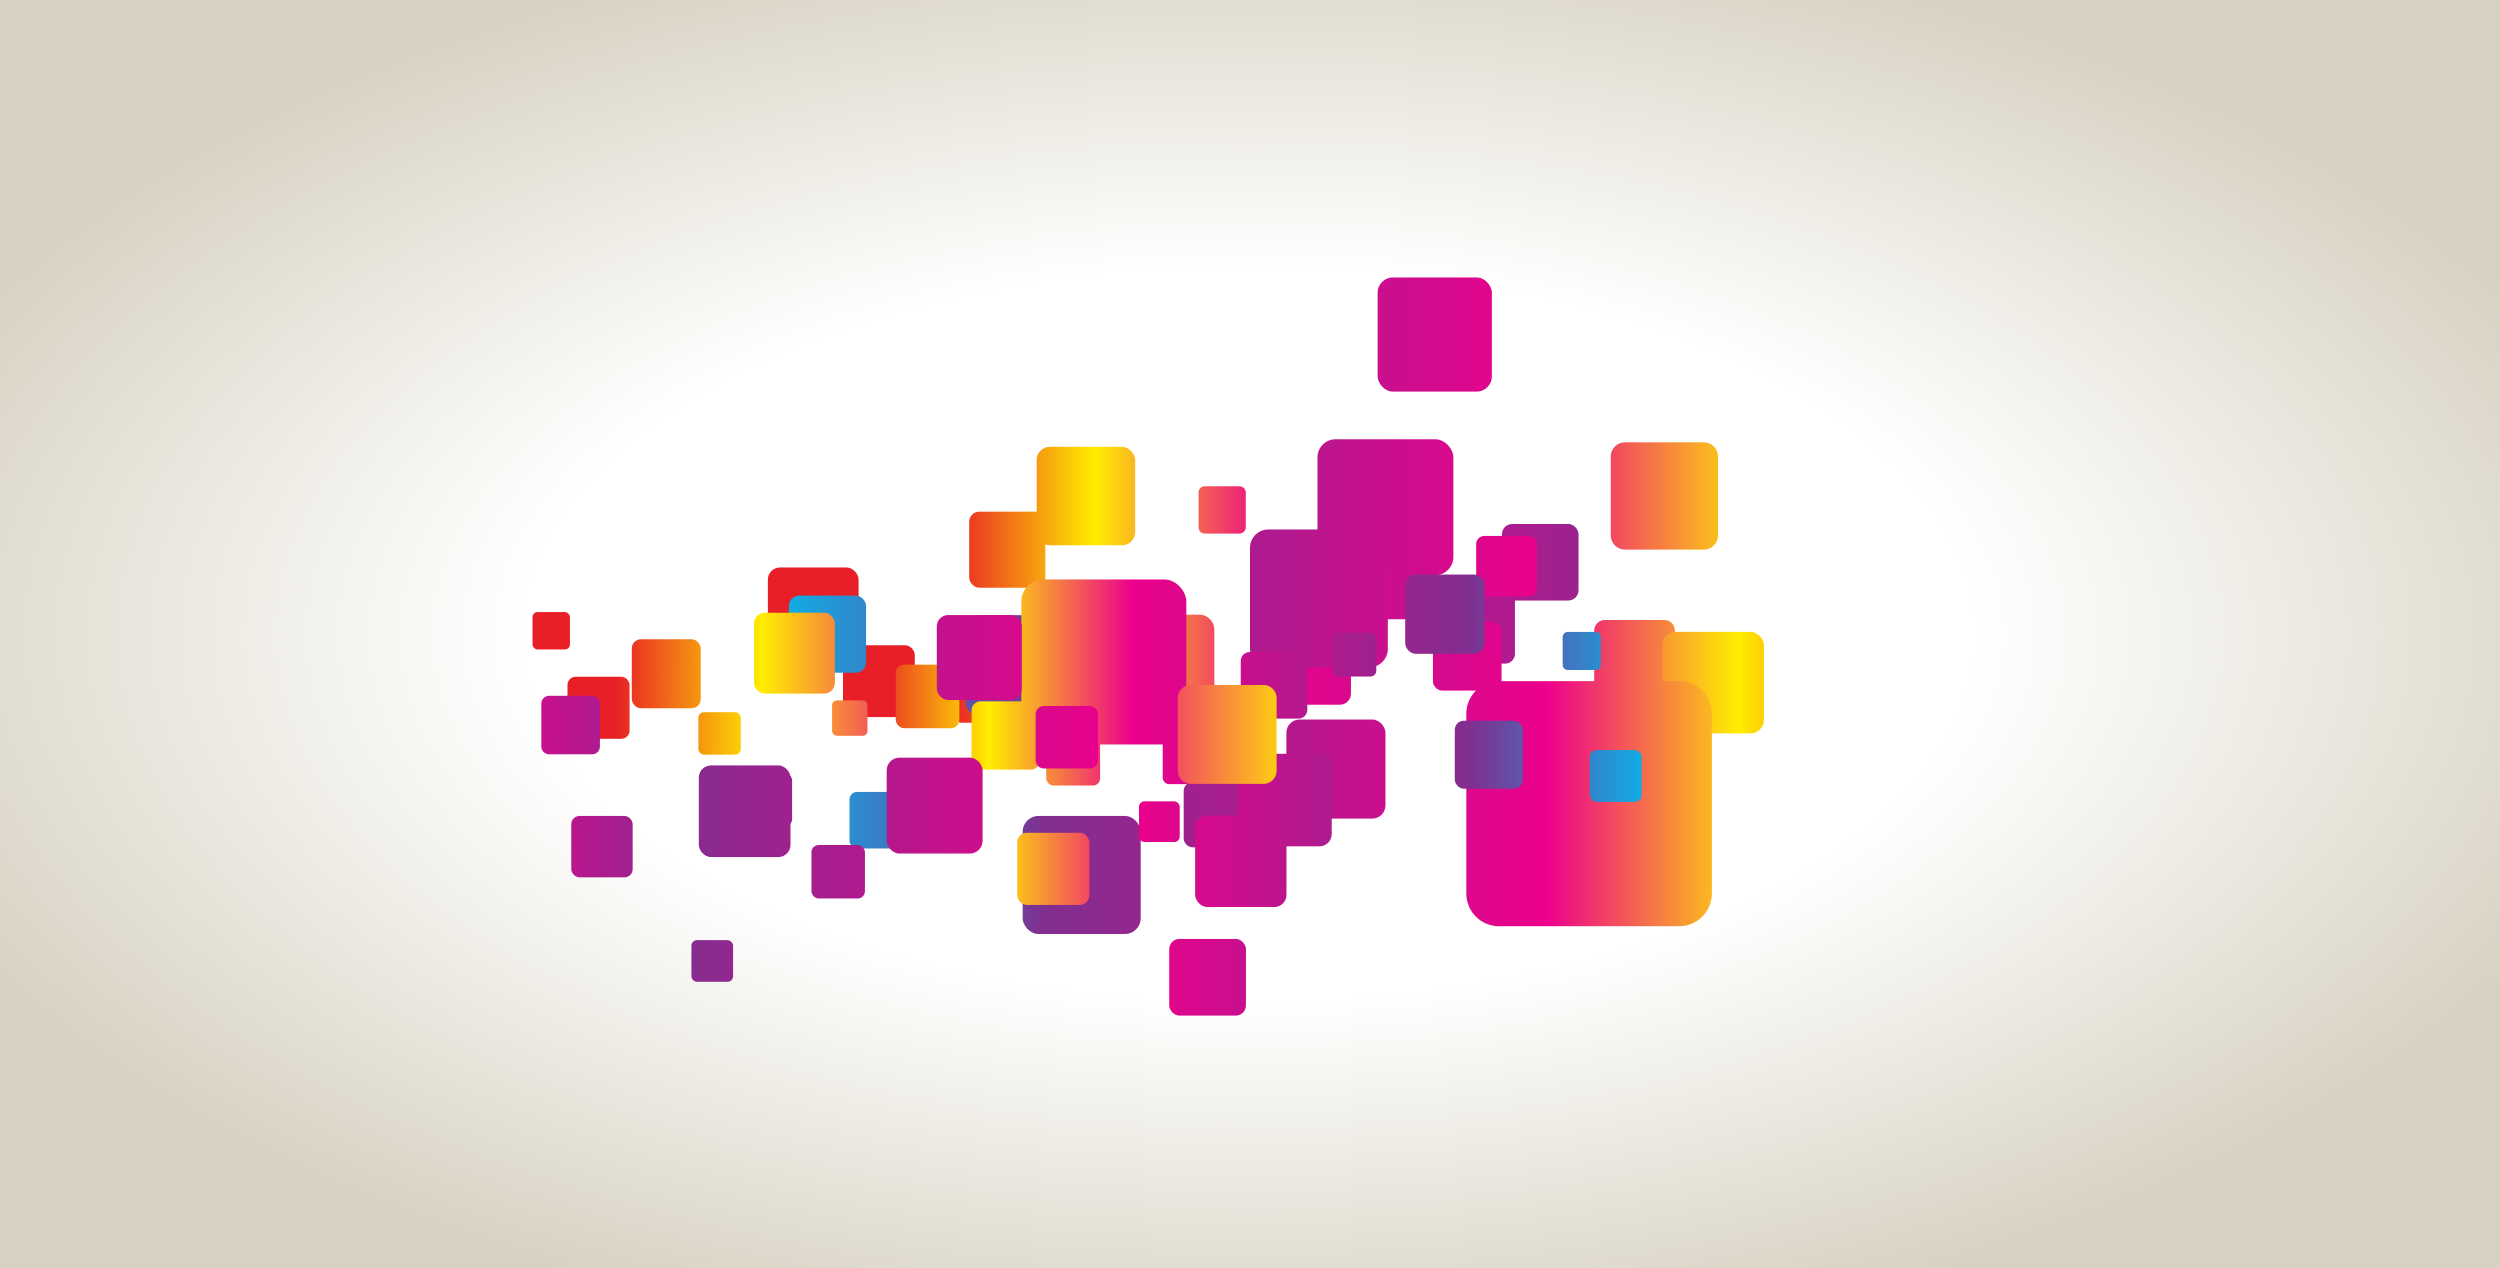 <svg xmlns="http://www.w3.org/2000/svg" xmlns:xlink="http://www.w3.org/1999/xlink" viewBox="0 0 283.84 144"><rect x="0" y="0" width="283.84" height="144" fill="#333333" stroke="none"/><defs><style>.cls-1{isolation:isolate;}.cls-2{fill:url(#radial-gradient);}.cls-3{mix-blend-mode:multiply;}.cls-4{fill:url(#linear-gradient);}.cls-5{fill:url(#linear-gradient-2);}.cls-6{fill:url(#linear-gradient-3);}.cls-7{fill:url(#linear-gradient-4);}.cls-8{fill:url(#linear-gradient-5);}.cls-9{fill:url(#linear-gradient-6);}.cls-10{fill:url(#linear-gradient-7);}.cls-11{fill:url(#linear-gradient-8);}.cls-12{fill:url(#linear-gradient-9);}.cls-13{fill:url(#linear-gradient-10);}.cls-14{fill:url(#linear-gradient-11);}.cls-15{fill:url(#linear-gradient-12);}.cls-16{fill:url(#linear-gradient-13);}.cls-17{fill:url(#linear-gradient-14);}.cls-18{fill:url(#linear-gradient-15);}.cls-19{fill:url(#linear-gradient-16);}.cls-20{fill:url(#linear-gradient-17);}.cls-21{fill:url(#linear-gradient-18);}.cls-22{fill:url(#linear-gradient-19);}.cls-23{fill:url(#linear-gradient-20);}.cls-24{fill:url(#linear-gradient-21);}.cls-25{fill:url(#linear-gradient-22);}.cls-26{fill:url(#linear-gradient-23);}.cls-27{fill:url(#linear-gradient-24);}.cls-28{fill:url(#linear-gradient-25);}.cls-29{fill:url(#linear-gradient-26);}.cls-30{fill:url(#linear-gradient-27);}.cls-31{fill:url(#linear-gradient-28);}.cls-32{fill:url(#linear-gradient-29);}.cls-33{fill:url(#linear-gradient-30);}.cls-34{fill:url(#linear-gradient-31);}.cls-35{fill:url(#linear-gradient-32);}.cls-36{fill:url(#linear-gradient-33);}.cls-37{fill:url(#linear-gradient-34);}.cls-38{fill:url(#linear-gradient-35);}.cls-39{fill:url(#linear-gradient-36);}.cls-40{fill:url(#linear-gradient-37);}.cls-41{fill:url(#linear-gradient-38);}.cls-42{fill:url(#linear-gradient-39);}.cls-43{fill:url(#linear-gradient-40);}.cls-44{fill:url(#linear-gradient-41);}.cls-45{fill:url(#linear-gradient-42);}.cls-46{fill:url(#linear-gradient-43);}.cls-47{fill:url(#linear-gradient-44);}.cls-48{fill:url(#linear-gradient-45);}.cls-49{fill:url(#linear-gradient-46);}.cls-50{fill:url(#linear-gradient-47);}.cls-51{fill:url(#linear-gradient-48);}.cls-52{fill:url(#linear-gradient-49);}.cls-53{fill:url(#linear-gradient-50);}.cls-54{fill:url(#linear-gradient-51);}.cls-55{fill:url(#linear-gradient-52);}.cls-56{fill:url(#linear-gradient-53);}.cls-57{fill:url(#linear-gradient-54);}.cls-58{fill:url(#linear-gradient-55);}.cls-59{fill:url(#linear-gradient-56);}.cls-60{fill:url(#linear-gradient-57);}.cls-61{fill:url(#linear-gradient-58);}</style><radialGradient id="radial-gradient" cx="75.48" cy="72" r="82.97" gradientTransform="translate(-6.86) scale(1.97 1)" gradientUnits="userSpaceOnUse"><stop offset="0.5" stop-color="#fff"/><stop offset="1" stop-color="#d7d1c1"/></radialGradient><linearGradient id="linear-gradient" x1="107.79" y1="63.84" x2="218.26" y2="63.84" gradientUnits="userSpaceOnUse"><stop offset="0" stop-color="#e81f26"/><stop offset="0.15" stop-color="#ffed00"/><stop offset="0.33" stop-color="#ec008c"/><stop offset="0.75" stop-color="#812e8f"/><stop offset="1" stop-color="#00bef1"/></linearGradient><linearGradient id="linear-gradient-2" x1="107.78" y1="71.22" x2="218.27" y2="71.22" xlink:href="#linear-gradient"/><linearGradient id="linear-gradient-3" x1="107.78" y1="64.13" x2="218.26" y2="64.13" xlink:href="#linear-gradient"/><linearGradient id="linear-gradient-4" x1="107.79" y1="75.32" x2="218.25" y2="75.32" xlink:href="#linear-gradient"/><linearGradient id="linear-gradient-5" x1="107.79" y1="75.82" x2="218.26" y2="75.82" xlink:href="#linear-gradient"/><linearGradient id="linear-gradient-6" x1="107.79" y1="57.89" x2="218.26" y2="57.89" xlink:href="#linear-gradient"/><linearGradient id="linear-gradient-7" x1="107.79" y1="56.32" x2="218.25" y2="56.32" xlink:href="#linear-gradient"/><linearGradient id="linear-gradient-8" x1="107.79" y1="62.41" x2="218.27" y2="62.41" xlink:href="#linear-gradient"/><linearGradient id="linear-gradient-9" x1="107.79" y1="79.11" x2="218.25" y2="79.11" xlink:href="#linear-gradient"/><linearGradient id="linear-gradient-10" x1="107.79" y1="77.34" x2="218.26" y2="77.34" xlink:href="#linear-gradient"/><linearGradient id="linear-gradient-11" x1="107.78" y1="69.58" x2="218.25" y2="69.58" xlink:href="#linear-gradient"/><linearGradient id="linear-gradient-12" x1="220.12" y1="72" x2="85.2" y2="72" xlink:href="#linear-gradient"/><linearGradient id="linear-gradient-13" x1="220.11" y1="93.12" x2="85.21" y2="93.12" xlink:href="#linear-gradient"/><linearGradient id="linear-gradient-14" x1="220.11" y1="75.59" x2="85.2" y2="75.59" xlink:href="#linear-gradient"/><linearGradient id="linear-gradient-15" x1="220.12" y1="99.34" x2="85.2" y2="99.34" xlink:href="#linear-gradient"/><linearGradient id="linear-gradient-16" x1="220.12" y1="92.51" x2="85.2" y2="92.51" xlink:href="#linear-gradient"/><linearGradient id="linear-gradient-17" x1="220.11" y1="87.31" x2="85.21" y2="87.31" xlink:href="#linear-gradient"/><linearGradient id="linear-gradient-18" x1="220.11" y1="74.51" x2="85.21" y2="74.51" xlink:href="#linear-gradient"/><linearGradient id="linear-gradient-19" x1="220.11" y1="67.94" x2="85.2" y2="67.94" xlink:href="#linear-gradient"/><linearGradient id="linear-gradient-20" x1="220.12" y1="57.58" x2="85.2" y2="57.58" xlink:href="#linear-gradient"/><linearGradient id="linear-gradient-21" x1="220.12" y1="37.99" x2="85.2" y2="37.99" xlink:href="#linear-gradient"/><linearGradient id="linear-gradient-22" x1="220.11" y1="64.29" x2="85.21" y2="64.29" xlink:href="#linear-gradient"/><linearGradient id="linear-gradient-23" x1="220.11" y1="56.31" x2="85.21" y2="56.31" xlink:href="#linear-gradient"/><linearGradient id="linear-gradient-24" x1="220.12" y1="74.94" x2="85.19" y2="74.94" xlink:href="#linear-gradient"/><linearGradient id="linear-gradient-25" x1="217.62" y1="77.51" x2="82.7" y2="77.51" xlink:href="#linear-gradient"/><linearGradient id="linear-gradient-26" x1="220.11" y1="91.26" x2="85.21" y2="91.26" xlink:href="#linear-gradient"/><linearGradient id="linear-gradient-27" x1="-273.05" y1="163.64" x2="-363.72" y2="163.64" gradientTransform="translate(-174.4 251.75) rotate(180)" xlink:href="#linear-gradient"/><linearGradient id="linear-gradient-28" x1="-273.07" y1="177.84" x2="-363.71" y2="177.84" gradientTransform="translate(-174.4 251.75) rotate(180)" xlink:href="#linear-gradient"/><linearGradient id="linear-gradient-29" x1="-273.06" y1="166.05" x2="-363.71" y2="166.05" gradientTransform="translate(-174.4 251.75) rotate(180)" xlink:href="#linear-gradient"/><linearGradient id="linear-gradient-30" x1="-273.06" y1="182.01" x2="-363.72" y2="182.01" gradientTransform="translate(-174.4 251.75) rotate(180)" xlink:href="#linear-gradient"/><linearGradient id="linear-gradient-31" x1="-273.05" y1="177.42" x2="-363.72" y2="177.42" gradientTransform="translate(-174.4 251.75) rotate(180)" xlink:href="#linear-gradient"/><linearGradient id="linear-gradient-32" x1="-273.06" y1="173.93" x2="-363.71" y2="173.93" gradientTransform="translate(-174.4 251.75) rotate(180)" xlink:href="#linear-gradient"/><linearGradient id="linear-gradient-33" x1="-273.06" y1="165.33" x2="-363.72" y2="165.33" gradientTransform="translate(-174.4 251.75) rotate(180)" xlink:href="#linear-gradient"/><linearGradient id="linear-gradient-34" x1="-273.06" y1="160.91" x2="-363.71" y2="160.91" gradientTransform="translate(-174.4 251.75) rotate(180)" xlink:href="#linear-gradient"/><linearGradient id="linear-gradient-35" x1="-273.05" y1="153.95" x2="-363.72" y2="153.95" gradientTransform="translate(-174.4 251.75) rotate(180)" xlink:href="#linear-gradient"/><linearGradient id="linear-gradient-36" x1="-273.06" y1="140.79" x2="-363.72" y2="140.79" gradientTransform="translate(-174.4 251.75) rotate(180)" xlink:href="#linear-gradient"/><linearGradient id="linear-gradient-37" x1="-273.05" y1="158.46" x2="-363.72" y2="158.46" gradientTransform="translate(-174.4 251.75) rotate(180)" xlink:href="#linear-gradient"/><linearGradient id="linear-gradient-38" x1="-273.06" y1="153.1" x2="-363.71" y2="153.1" gradientTransform="translate(-174.4 251.75) rotate(180)" xlink:href="#linear-gradient"/><linearGradient id="linear-gradient-39" x1="-273.06" y1="165.62" x2="-363.71" y2="165.62" gradientTransform="translate(-174.4 251.75) rotate(180)" xlink:href="#linear-gradient"/><linearGradient id="linear-gradient-40" x1="-273.06" y1="168.24" x2="-363.72" y2="168.24" gradientTransform="translate(-174.4 251.75) rotate(180)" xlink:href="#linear-gradient"/><linearGradient id="linear-gradient-41" x1="-273.06" y1="172.68" x2="-363.71" y2="172.68" gradientTransform="translate(-174.4 251.75) rotate(180)" xlink:href="#linear-gradient"/><linearGradient id="linear-gradient-42" x1="-273.06" y1="176.59" x2="-363.72" y2="176.59" gradientTransform="translate(-174.4 251.75) rotate(180)" xlink:href="#linear-gradient"/><linearGradient id="linear-gradient-43" x1="166.06" y1="109.1" x2="45.67" y2="109.1" xlink:href="#linear-gradient"/><linearGradient id="linear-gradient-44" x1="166.06" y1="92.1" x2="45.67" y2="92.1" xlink:href="#linear-gradient"/><linearGradient id="linear-gradient-45" x1="166.04" y1="98.98" x2="45.68" y2="98.98" xlink:href="#linear-gradient"/><linearGradient id="linear-gradient-46" x1="166.05" y1="90.8" x2="45.68" y2="90.8" xlink:href="#linear-gradient"/><linearGradient id="linear-gradient-47" x1="166.05" y1="91.47" x2="45.67" y2="91.47" xlink:href="#linear-gradient"/><linearGradient id="linear-gradient-48" x1="166.05" y1="74.65" x2="45.68" y2="74.65" xlink:href="#linear-gradient"/><linearGradient id="linear-gradient-49" x1="166.05" y1="83.71" x2="45.68" y2="83.71" xlink:href="#linear-gradient"/><linearGradient id="linear-gradient-50" x1="166.05" y1="83.37" x2="45.67" y2="83.37" xlink:href="#linear-gradient"/><linearGradient id="linear-gradient-51" x1="72.92" y1="71.66" x2="183.41" y2="72.21" xlink:href="#linear-gradient"/><linearGradient id="linear-gradient-52" x1="69.88" y1="80.36" x2="180.36" y2="80.91" xlink:href="#linear-gradient"/><linearGradient id="linear-gradient-53" x1="69.9" y1="76.47" x2="180.39" y2="77.02" xlink:href="#linear-gradient"/><linearGradient id="linear-gradient-54" x1="69.87" y1="83.21" x2="180.33" y2="83.76" xlink:href="#linear-gradient"/><linearGradient id="linear-gradient-55" x1="69.91" y1="74.06" x2="180.4" y2="74.61" xlink:href="#linear-gradient"/><linearGradient id="linear-gradient-56" x1="69.87" y1="81.4" x2="180.37" y2="81.95" xlink:href="#linear-gradient"/><linearGradient id="linear-gradient-57" x1="26.69" y1="80.62" x2="99.8" y2="83.92" xlink:href="#linear-gradient"/><linearGradient id="linear-gradient-58" x1="26.08" y1="94.21" x2="99.18" y2="97.51" xlink:href="#linear-gradient"/></defs><title>Ativo 1</title><g class="cls-1"><g id="Camada_2" data-name="Camada 2"><g id="Layer_1" data-name="Layer 1"><rect class="cls-2" width="283.84" height="144"/><g class="cls-3"><rect class="cls-4" x="170.53" y="59.49" width="8.69" height="8.69" rx="1.16" ry="1.16"/><rect class="cls-5" x="163.75" y="67.09" width="8.25" height="8.25" rx="1.1" ry="1.1"/><rect class="cls-6" x="150.49" y="57.96" width="12.35" height="12.35" rx="1.65" ry="1.65"/><rect class="cls-7" x="143.99" y="70.62" width="9.39" height="9.39" rx="1.25" ry="1.25"/><rect class="cls-8" x="125.8" y="69.79" width="12.07" height="12.07" rx="1.61" ry="1.61"/><path class="cls-9" d="M136.79,55.21h3.93a.72.72,0,0,1,.72.72v3.93a.72.72,0,0,1-.72.72h-3.93a.71.71,0,0,1-.71-.71V55.92A.71.71,0,0,1,136.79,55.21Z"/><rect class="cls-10" x="117.7" y="50.73" width="11.18" height="11.18" rx="1.49" ry="1.49"/><rect class="cls-11" x="110.04" y="58.09" width="8.64" height="8.64" rx="1.15" ry="1.15"/><rect class="cls-12" x="108.37" y="76.15" width="5.91" height="5.91" rx="0.79" ry="0.79"/><rect class="cls-13" x="95.71" y="73.26" width="8.15" height="8.15" rx="1.09" ry="1.09"/><rect class="cls-14" x="87.18" y="64.43" width="10.3" height="10.3" rx="1.37" ry="1.37"/></g><g class="cls-3"><rect class="cls-15" x="89.57" y="67.62" width="8.76" height="8.76" rx="1.17" ry="1.17"/><rect class="cls-16" x="96.45" y="89.91" width="6.42" height="6.42" rx="0.86" ry="0.86"/><rect class="cls-17" x="109.64" y="69.84" width="11.49" height="11.49" rx="1.53" ry="1.53"/><rect class="cls-18" x="116.11" y="92.64" width="13.4" height="13.4" rx="1.79" ry="1.79"/><rect class="cls-19" x="134.39" y="88.81" width="7.4" height="7.39" rx="0.99" ry="0.99"/><rect class="cls-20" x="146.05" y="81.69" width="11.25" height="11.25" rx="1.5" ry="1.5"/><rect class="cls-21" x="162.69" y="70.62" width="7.79" height="7.79" rx="1.04" ry="1.04"/><rect class="cls-22" x="141.92" y="60.11" width="15.65" height="15.65" rx="2.09" ry="2.09"/><rect class="cls-23" x="149.58" y="49.87" width="15.43" height="15.43" rx="2.06" ry="2.06"/><rect class="cls-24" x="156.41" y="31.5" width="12.97" height="12.96" rx="1.73" ry="1.73"/><rect class="cls-25" x="167.6" y="60.85" width="6.87" height="6.87" rx="0.92" ry="0.92"/><path class="cls-26" d="M184.5,50.22h8.93a1.63,1.63,0,0,1,1.63,1.63v8.93a1.62,1.62,0,0,1-1.62,1.62H184.5a1.62,1.62,0,0,1-1.62-1.62V51.84A1.62,1.62,0,0,1,184.5,50.22Z"/><path class="cls-27" d="M182.26,70.39h6.69a1.21,1.21,0,0,1,1.21,1.21v6.68a1.22,1.22,0,0,1-1.22,1.22h-6.69A1.21,1.21,0,0,1,181,78.29V71.6A1.22,1.22,0,0,1,182.26,70.39Z"/><rect class="cls-28" x="188.74" y="71.74" width="11.53" height="11.53" rx="1.54" ry="1.54"/><path class="cls-29" d="M170.2,77.33h20.44A3.72,3.72,0,0,1,194.36,81v20.44a3.72,3.72,0,0,1-3.72,3.72H170.2a3.72,3.72,0,0,1-3.72-3.72V81A3.71,3.71,0,0,1,170.2,77.33Z"/></g><g class="cls-3"><rect class="cls-30" x="180.49" y="85.16" width="5.89" height="5.89" rx="0.79" ry="0.79"/><path class="cls-31" d="M178,71.75h3.17a.58.58,0,0,1,.58.58v3.17a.57.57,0,0,1-.57.57H178a.58.58,0,0,1-.58-.58V72.33A.58.58,0,0,1,178,71.75Z"/><rect class="cls-32" x="165.17" y="81.83" width="7.72" height="7.72" rx="1.03" ry="1.03"/><rect class="cls-33" x="159.54" y="65.23" width="9" height="9" rx="1.2" ry="1.2"/><rect class="cls-34" x="151.29" y="71.84" width="4.97" height="4.97" rx="0.66" ry="0.66"/><rect class="cls-35" x="140.87" y="74.03" width="7.56" height="7.56" rx="1.01" ry="1.01"/><rect class="cls-36" x="132.01" y="83.8" width="5.23" height="5.23" rx="0.7" ry="0.7"/><rect class="cls-37" x="140.69" y="85.58" width="10.51" height="10.51" rx="1.4" ry="1.4"/><rect class="cls-38" x="135.69" y="92.61" width="10.37" height="10.37" rx="1.38" ry="1.38"/><rect class="cls-39" x="132.75" y="106.6" width="8.71" height="8.71" rx="1.16" ry="1.16"/><rect class="cls-40" x="129.32" y="90.98" width="4.62" height="4.62" rx="0.62" ry="0.62"/><rect class="cls-41" x="115.49" y="94.55" width="8.19" height="8.19" rx="1.09" ry="1.09"/><rect class="cls-42" x="118.78" y="83.06" width="6.12" height="6.13" rx="0.82" ry="0.82"/><rect class="cls-43" x="110.31" y="79.63" width="7.75" height="7.75" rx="1.03" ry="1.03"/><rect class="cls-44" x="101.7" y="75.46" width="7.22" height="7.22" rx="0.96" ry="0.96"/><rect class="cls-45" x="115.96" y="65.79" width="18.73" height="18.73" rx="2.5" ry="2.5"/></g><g class="cls-3"><rect class="cls-46" x="78.5" y="106.74" width="4.73" height="4.73" rx="0.63" ry="0.63"/><rect class="cls-47" x="79.34" y="86.9" width="10.41" height="10.41" rx="1.39" ry="1.39"/><rect class="cls-48" x="92.13" y="95.94" width="6.07" height="6.07" rx="0.81" ry="0.81"/><rect class="cls-49" x="83.9" y="87.78" width="6.03" height="6.03" rx="0.8" ry="0.8"/><rect class="cls-50" x="100.67" y="86.02" width="10.89" height="10.89" rx="1.45" ry="1.45"/><rect class="cls-51" x="106.36" y="69.83" width="9.65" height="9.65" rx="1.29" ry="1.29"/><path class="cls-52" d="M118.53,80.16h5.2a.94.94,0,0,1,.94.94v5.2a.95.95,0,0,1-.95.95h-5.19a.95.95,0,0,1-.95-.95V81.11A.95.95,0,0,1,118.53,80.16Z"/><path class="cls-53" d="M135.21,77.77h8.23a1.5,1.5,0,0,1,1.5,1.5v8.23a1.5,1.5,0,0,1-1.5,1.5h-8.23a1.49,1.49,0,0,1-1.49-1.49V79.26A1.49,1.49,0,0,1,135.21,77.77Z"/></g><g class="cls-3"><rect class="cls-54" x="60.46" y="69.49" width="4.25" height="4.25" rx="0.57" ry="0.57"/><rect class="cls-55" x="64.43" y="76.83" width="7.05" height="7.05" rx="0.94" ry="0.94"/><rect class="cls-56" x="71.73" y="72.58" width="7.83" height="7.83" rx="1.04" ry="1.04"/><rect class="cls-57" x="79.29" y="80.86" width="4.82" height="4.82" rx="0.64" ry="0.64"/><rect class="cls-58" x="85.61" y="69.57" width="9.18" height="9.18" rx="1.22" ry="1.22"/><rect class="cls-59" x="94.47" y="79.52" width="4.02" height="4.02" rx="0.54" ry="0.54"/></g><g class="cls-3"><path class="cls-60" d="M62.35,79h4.87a.89.89,0,0,1,.89.89v4.87a.88.88,0,0,1-.88.88H62.35a.89.89,0,0,1-.89-.89V79.91A.89.89,0,0,1,62.35,79Z"/><rect class="cls-61" x="64.86" y="92.64" width="6.97" height="6.97" rx="0.93" ry="0.93"/></g></g></g></g></svg>